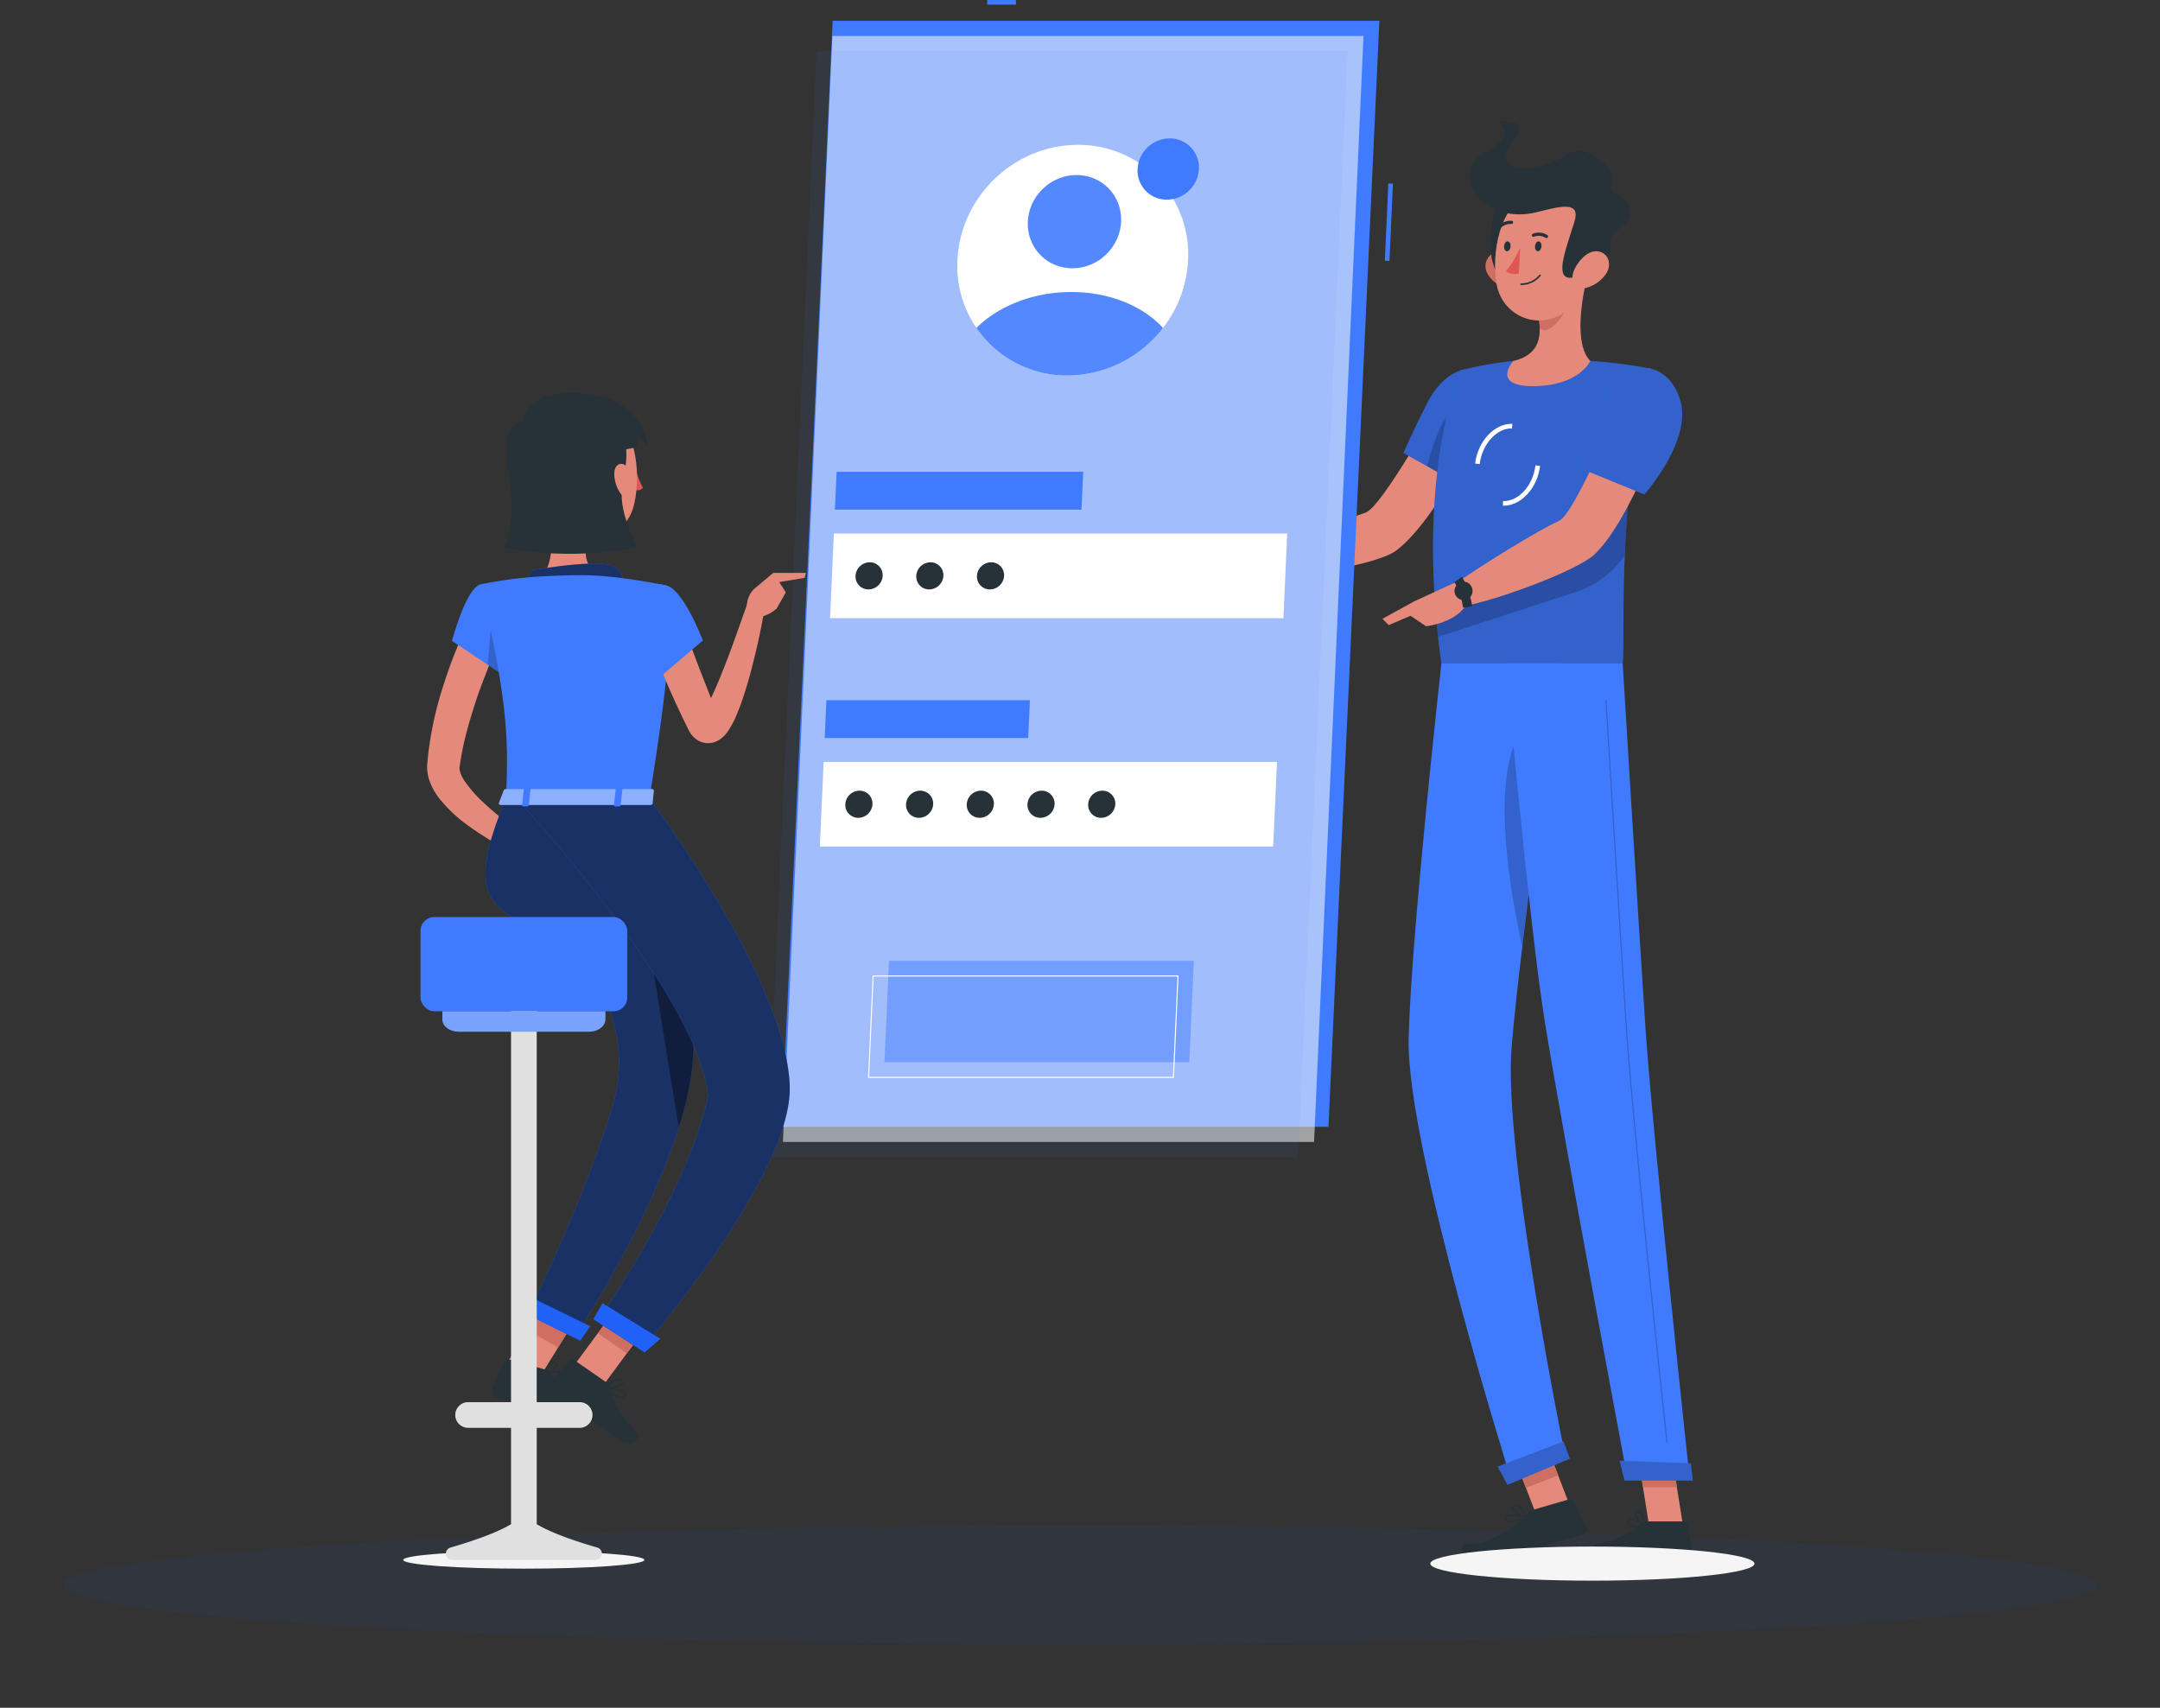 <svg xmlns="http://www.w3.org/2000/svg" width="817.823" height="646.64" viewBox="0 0 817.823 646.64">
  <rect x="0" y="0" width="817.823" height="646.64" fill="#333333" stroke="none"/>
  <g id="Group_188" data-name="Group 188" transform="translate(-982.279 -132.579)">
    <ellipse id="_Path_" data-name="&lt;Path&gt;" cx="384.911" cy="22.479" rx="384.911" ry="22.479" transform="translate(1006.279 710.261)" fill="#274a99" opacity="0.1"/>
    <g id="Background_complete" data-name="Background complete" transform="translate(1283.075 496.777)">
      <path id="Path_1" data-name="Path 1" d="M195.667,284.265c0,11.915,13.346,21.665,29.658,21.665h14.723c16.313,0,29.66-9.75,29.66-21.665Z" transform="translate(-195.667 -284.265)" fill="#e0e0e0"/>
    </g>
    <path id="Path_3" data-name="Path 3" d="M385.021,166.265l-16.9-6.855s-22.309,40.686-28.7,42.738c-8.7,2.8-26.677,10.565-37.363,12.022-1.44,1.684-3.816,6.994-3.589,8.929,14.337,4.78,45.832-1.566,52.572-6.573C366.408,205.111,385.021,166.265,385.021,166.265Z" transform="translate(1159.795 124.579)" fill="#e58a7b"/>
    <g id="Group_2" data-name="Group 2" transform="translate(1513.658 272.176)">
      <path id="Path_4" data-name="Path 4" d="M367.327,161.914c3.144,11.656-13.931,35.069-13.931,35.069L330.964,184.4s4.182-9.624,9.3-19.427C348.533,149.146,363.736,148.612,367.327,161.914Z" transform="translate(-330.964 -152.479)" fill="#407bff"/>
      <path id="Path_5" data-name="Path 5" d="M367.327,161.914c3.144,11.656-13.931,35.069-13.931,35.069L330.964,184.4s4.182-9.624,9.3-19.427C348.533,149.146,363.736,148.612,367.327,161.914Z" transform="translate(-330.964 -152.479)" opacity="0.2"/>
    </g>
    <path id="Path_6" data-name="Path 6" d="M336.212,183.281l8.809,4.939,1.541-27.04C341.449,165.12,337.822,176.977,336.212,183.281Z" transform="translate(1186.391 125.826)" opacity="0.2"/>
    <g id="Group_3" data-name="Group 3" transform="translate(1524.859 268.841)">
      <path id="Path_7" data-name="Path 7" d="M347.977,154.512s-17.416,38.749-7.262,110.91h68.632c1.091-10.536-2.515-61.93,10.556-111.571a174.957,174.957,0,0,0-22.8-2.9c-8.745-.423-21.425-.7-29.176,0A133.119,133.119,0,0,0,347.977,154.512Z" transform="translate(-337.536 -150.522)" fill="#407bff"/>
      <path id="Path_8" data-name="Path 8" d="M347.977,154.512s-17.416,38.749-7.262,110.91h68.632c1.091-10.536-2.515-61.93,10.556-111.571a174.957,174.957,0,0,0-22.8-2.9c-8.745-.423-21.425-.7-29.176,0A133.119,133.119,0,0,0,347.977,154.512Z" transform="translate(-337.536 -150.522)" opacity="0.2"/>
    </g>
    <rect id="Rectangle_1" data-name="Rectangle 1" width="13.089" height="29.132" transform="translate(1554.629 681.943) rotate(-21.073)" fill="#e58a7b"/>
    <path id="Path_10" data-name="Path 10" d="M400.3,421.734H387.467l-4.707-29.715h12.832Z" transform="translate(1219.173 288.402)" fill="#e58a7b"/>
    <path id="Path_11" data-name="Path 11" d="M393.561,408.582h14.417a1.042,1.042,0,0,1,1.041.876l1.864,11.407a2.014,2.014,0,0,1-2.011,2.282c-5.028-.087-7.456-.382-13.8-.382-3.9,0-11.959.406-17.344.406-5.268,0-5.778-5.326-3.545-5.808,10.014-2.163,13.914-5.145,17.246-7.991A3.288,3.288,0,0,1,393.561,408.582Z" transform="translate(1212.255 300.068)" fill="#263238"/>
    <path id="Path_12" data-name="Path 12" d="M371.245,407.607l13.672-3.974a1.062,1.062,0,0,1,1.265.532l5.065,10.219a1.959,1.959,0,0,1-1.282,2.711c-4.951,1.352-8.279,2.2-14.478,4-4.283,1.244-8.639,3.272-12.871,4.62-2.93.934-9.81.973-13.374.973-5.268,0-6.442-5.556-4.186-5.808,5.714-.642,6.481-.344,9.636-1.926,5.215-2.616,9.249-4.784,13.764-9.512A6.424,6.424,0,0,1,371.245,407.607Z" transform="translate(1191.852 296.55)" fill="#263238"/>
    <path id="Path_13" data-name="Path 13" d="M310.07,193.924l-14.12-5.941-5.813,15.644a58.193,58.193,0,0,0,17.455,0Z" transform="translate(1153.94 144.702)" fill="#e58a7b"/>
    <path id="Path_14" data-name="Path 14" d="M287.544,187.758l-.372,10.407,5.054,5.619,5.813-15.642Z" transform="translate(1151.853 144.544)" fill="#e58a7b"/>
    <g id="Group_4" data-name="Group 4" transform="translate(1554.625 677.242)">
      <rect id="Rectangle_2" data-name="Rectangle 2" width="13.094" height="15.016" transform="translate(0.001 4.715) rotate(-21.105)" fill="#cf6f64"/>
      <path id="Path_15" data-name="Path 15" d="M395.6,392.023H382.759l2.433,15.317h12.837Z" transform="translate(-335.452 -388.836)" fill="#cf6f64"/>
    </g>
    <path id="Path_16" data-name="Path 16" d="M338.123,227.606c.245,3.083.544,6.234.912,9.474l51.033-16.567A36.565,36.565,0,0,0,409.7,206.275c.193-4.554.455-9.334.84-14.326.176-2.435.385-4.922.614-7.444.245-2.626.525-5.305.84-8Z" transform="translate(1187.736 136.616)" opacity="0.2"/>
    <path id="Path_17" data-name="Path 17" d="M348.618,180l-1.738-.208c1.012-8.5,7.362-15.224,14.067-15.066l-.051,1.752C355.107,166.312,349.529,172.374,348.618,180Z" transform="translate(1193.904 128.322)" fill="#fff"/>
    <path id="Path_18" data-name="Path 18" d="M353.347,189.235c-.1,0-.193,0-.288,0l.051-1.752c5.861.215,11.368-5.893,12.279-13.522l1.737.208C366.128,182.548,359.98,189.235,353.347,189.235Z" transform="translate(1198.256 134.825)" fill="#fff"/>
    <path id="Path_19" data-name="Path 19" d="M384.52,131.5c-2.391,9.387-5.236,26.587.965,32.852,0,0-4.331,9.522-21.774,9.522-15.939,0-7.4-9.522-7.4-9.522,10.614-2.5,10.8-10.265,9.4-17.559Z" transform="translate(1198.937 104.92)" fill="#e58a7b"/>
    <path id="Path_20" data-name="Path 20" d="M372.019,135.158,360.888,144.2a29.4,29.4,0,0,1,.6,5.179c3.253,3.24,9.783-4.968,10.452-9.155A14.029,14.029,0,0,0,372.019,135.158Z" transform="translate(1203.77 107.499)" fill="#cf6f64"/>
    <path id="Path_21" data-name="Path 21" d="M349.985,134.98a11.183,11.183,0,0,0,7.23,5.345c4.092.912,6.149-2.853,5.021-6.642-1.016-3.409-4.368-7.993-8.48-7.207A5.682,5.682,0,0,0,349.985,134.98Z" transform="translate(1195.543 101.32)" fill="#cf6f64"/>
    <path id="Path_22" data-name="Path 22" d="M356,114.011c-6.374,2.921-8.62,28.243-.607,31.986S368.076,108.481,356,114.011Z" transform="translate(1196.278 92.245)" fill="#263238"/>
    <path id="Path_23" data-name="Path 23" d="M388.373,130.923c-1.525,12.712-1.776,20.191-8.578,26.715-10.233,9.813-25.581,3.993-27.87-8.7-2.06-11.42.782-30.289,13.52-35.347C378,108.612,389.9,118.212,388.373,130.923Z" transform="translate(1197.027 91.368)" fill="#e58a7b"/>
    <path id="Path_24" data-name="Path 24" d="M371.442,131.824c9.428-2.412,16.366-4.055,13.89,3.816-3.3,10.485-7.255,20.642-1.948,21.114,3.228.288,17.546-5.786,15.727-11.93-1.583-5.352,5.072-6.8,6.3-9.524,4.419-9.827-8.208-8.55-5.96-14.5,2.188-5.789-10.173-15.576-17.022-10.795-11.086,7.739-30.139,7.628-20.123-5.065,7.173-9.091-5.626-7.224-5.626-7.224s7.731,4.586-5.282,11.676C337.6,116.911,350.23,137.25,371.442,131.824Z" transform="translate(1193.021 81.02)" fill="#263238"/>
    <path id="Path_25" data-name="Path 25" d="M381.19,134.98a13.089,13.089,0,0,1-7.858,5.345c-4.2.912-5.813-2.853-4.24-6.642,1.415-3.409,5.305-7.993,9.324-7.207C382.376,127.251,383.446,131.64,381.19,134.98Z" transform="translate(1209.131 101.32)" fill="#e58a7b"/>
    <path id="Path_26" data-name="Path 26" d="M344.54,217.94s-11.521,103.1-12.419,142.235c-.934,40.7,39.042,167.692,39.042,167.692l20.47-8.6S367.8,403.254,371.11,363.282c3.608-43.579,18.544-145.342,18.544-145.342Z" transform="translate(1183.498 165.801)" fill="#407bff"/>
    <path id="Path_27" data-name="Path 27" d="M358.149,236.258c-9.178,19.056-2.994,56.727,1.979,79.057,1.892-15.763,4.133-32.874,6.27-48.705C366.188,242.266,364.3,223.474,358.149,236.258Z" transform="translate(1198.518 175.793)" opacity="0.2"/>
    <path id="Path_28" data-name="Path 28" d="M376.773,390.826c.1-.041,2.427,6.522,2.427,6.522l-23.594,9.909-3.717-6.911Z" transform="translate(1197.433 287.563)" fill="#407bff"/>
    <path id="Path_29" data-name="Path 29" d="M353.686,217.94S362.5,316,368.339,352.739c6.4,40.23,31.521,174.24,31.521,174.24h23.5s-14.081-130.762-16.741-170.592c-2.887-43.231-8.649-138.446-8.649-138.446Z" transform="translate(1198.697 165.801)" fill="#407bff"/>
    <path id="Path_30" data-name="Path 30" d="M405.892,396.077c.1,0,.786,6.568.786,6.568H380.846L379,395.106Z" transform="translate(1216.526 290.577)" fill="#407bff"/>
    <path id="Path_31" data-name="Path 31" d="M399.123,507.354a.218.218,0,0,1-.216-.194c-.128-1.188-12.828-119.244-15.218-155.031-2.592-38.836-7.806-124.945-7.859-125.811a.22.22,0,0,1,.206-.232h.014a.22.22,0,0,1,.218.206c.051.864,5.264,86.973,7.858,125.806,2.388,35.78,15.085,153.827,15.214,155.014a.216.216,0,0,1-.194.24Z" transform="translate(1214.292 171.539)" opacity="0.2"/>
    <path id="Path_32" data-name="Path 32" d="M362.638,126.068c-.061,1.035-.658,1.873-1.334,1.873s-1.176-.838-1.115-1.873.658-1.875,1.334-1.875S362.7,125.033,362.638,126.068Z" transform="translate(1203.273 99.776)" fill="#263238"/>
    <path id="Path_33" data-name="Path 33" d="M355.775,126.068c-.061,1.035-.658,1.873-1.334,1.873s-1.176-.838-1.116-1.873.66-1.875,1.336-1.875S355.835,125.033,355.775,126.068Z" transform="translate(1198.438 99.776)" fill="#263238"/>
    <path id="Path_34" data-name="Path 34" d="M359.181,125.6s-2.7,5.972-5.462,8.852c1.73,1.709,4.89.927,4.89.927Z" transform="translate(1198.721 100.763)" fill="#df5753"/>
    <path id="Path_35" data-name="Path 35" d="M357.217,135.514a.284.284,0,0,1-.286-.3.328.328,0,0,1,.322-.305,8.767,8.767,0,0,0,6.872-3.206.314.314,0,0,1,.426-.087.3.3,0,0,1,.063.419A9.29,9.29,0,0,1,357.217,135.514Z" transform="translate(1200.982 104.966)" fill="#263238"/>
    <path id="Path_36" data-name="Path 36" d="M365.208,124.288a.6.6,0,0,1-.537-.046,4.8,4.8,0,0,0-4.341-.453.585.585,0,0,1-.794-.285.637.637,0,0,1,.332-.811,5.985,5.985,0,0,1,5.495.51.592.592,0,0,1,.155.835A.669.669,0,0,1,365.208,124.288Z" transform="translate(1202.784 98.409)" fill="#263238"/>
    <path id="Path_37" data-name="Path 37" d="M352.275,122.745a.546.546,0,0,1-.232-.131.6.6,0,0,1,0-.857,6.338,6.338,0,0,1,5.253-2.113.565.565,0,0,1,.47.692.649.649,0,0,1-.717.511h0a5.07,5.07,0,0,0-4.145,1.718A.632.632,0,0,1,352.275,122.745Z" transform="translate(1197.415 96.551)" fill="#263238"/>
    <path id="Path_38" data-name="Path 38" d="M422.778,164.267l-17.73-4.719s-17.385,42.79-23.524,45.585c-8.356,3.8-29.515,16.953-38.5,23.293-.5,2.12-.107,7.773,1.024,9.311,15.289-2.778,44.7-14.086,50.837-19.833C408.866,204.8,422.778,164.267,422.778,164.267Z" transform="translate(1191.035 124.676)" fill="#e58a7b"/>
    <path id="Path_39" data-name="Path 39" d="M383.7,411.24a3.733,3.733,0,0,1-2.432-.653,1.735,1.735,0,0,1-.533-1.607,1.037,1.037,0,0,1,.571-.861c1.447-.726,5.45,1.815,5.9,2.106a.3.3,0,0,1,.121.308.331.331,0,0,1-.244.245A15.516,15.516,0,0,1,383.7,411.24Zm-1.75-2.655a.89.89,0,0,0-.4.077.394.394,0,0,0-.211.356,1.176,1.176,0,0,0,.346,1.1c.666.59,2.338.67,4.542.23A11.556,11.556,0,0,0,381.954,408.585Z" transform="translate(1217.736 299.651)" fill="#263238"/>
    <path id="Path_40" data-name="Path 40" d="M385.866,412.033a.3.3,0,0,1-.143-.036c-1.287-.721-3.688-3.533-3.332-4.965a1.065,1.065,0,0,1,1.014-.8,1.588,1.588,0,0,1,1.271.39c1.42,1.219,1.508,4.922,1.512,5.079a.324.324,0,0,1-.155.278A.313.313,0,0,1,385.866,412.033Zm-2.284-5.2c-.046,0-.092.005-.14.009-.4.048-.443.23-.462.307-.21.845,1.3,2.97,2.562,3.973-.085-1.084-.368-3.242-1.278-4.022A1.013,1.013,0,0,0,383.582,406.831Z" transform="translate(1218.889 298.407)" fill="#263238"/>
    <path id="Path_41" data-name="Path 41" d="M357.591,409.786a4.856,4.856,0,0,1-3.214-.02,1.584,1.584,0,0,1-.83-1.3,1.016,1.016,0,0,1,.348-.9c1.374-1.222,6.933.092,7.562.245a.282.282,0,0,1,.216.266.33.33,0,0,1-.191.307A23.208,23.208,0,0,1,357.591,409.786Zm-2.771-2.025a1.278,1.278,0,0,0-.539.244.384.384,0,0,0-.129.361,1.036,1.036,0,0,0,.54.862c.905.491,3.006.1,5.711-1.031A16.507,16.507,0,0,0,354.82,407.761Z" transform="translate(1198.595 298.985)" fill="#263238"/>
    <path id="Path_42" data-name="Path 42" d="M360.372,409.888a.32.32,0,0,1-.128,0c-1.651-.3-5.179-2.265-5.212-3.732-.007-.342.153-.813.961-1.094a2.177,2.177,0,0,1,1.755.1c1.851.913,2.819,4.186,2.86,4.325a.318.318,0,0,1-.073.3A.325.325,0,0,1,360.372,409.888Zm-4.031-4.305c-.058.015-.118.034-.177.053-.528.186-.525.4-.523.474.02.879,2.471,2.5,4.2,3.044-.344-.941-1.173-2.839-2.386-3.438A1.588,1.588,0,0,0,356.342,405.583Z" transform="translate(1199.646 297.494)" fill="#263238"/>
    <path id="Path_43" data-name="Path 43" d="M351.974,199.373,334.2,207.554l-2.062,5.014,6.57,4.419s12.257-1.334,15.749-9.21Z" transform="translate(1183.523 152.724)" fill="#e58a7b"/>
    <path id="Path_44" data-name="Path 44" d="M345.587,210.45c-1.111-6.6-3.282-9.614-3.3-9.645l2.8-2.1c.109.145,2.684,3.623,3.956,11.163Z" transform="translate(1190.667 152.253)" fill="#263238"/>
    <path id="Path_45" data-name="Path 45" d="M348.641,201.458a3.415,3.415,0,1,1-4.155-1.324A3.112,3.112,0,0,1,348.641,201.458Z" transform="translate(1190.64 153.056)" fill="#263238"/>
    <path id="Path_46" data-name="Path 46" d="M326.3,210.778l2.361,2.391,15.947-6.821-6.3-2.175Z" transform="translate(1179.412 156.105)" fill="#e58a7b"/>
    <path id="Path_47" data-name="Path 47" d="M376.773,390.826c.1-.041,2.427,6.522,2.427,6.522l-23.594,9.909-3.717-6.911Z" transform="translate(1197.433 287.563)" opacity="0.2"/>
    <path id="Path_48" data-name="Path 48" d="M405.892,396.077c.1,0,.786,6.568.786,6.568H380.846L379,395.106Z" transform="translate(1216.526 290.577)" opacity="0.2"/>
    <g id="Group_5" data-name="Group 5" transform="translate(1579.563 271.909)">
      <path id="Path_49" data-name="Path 49" d="M408.5,164.453c4.69,15.11-13.564,35.756-13.564,35.756l-25.305-10.328a259.592,259.592,0,0,1,10.35-25.689C387.7,147.474,403.771,149.2,408.5,164.453Z" transform="translate(-369.635 -152.322)" fill="#407bff"/>
      <path id="Path_50" data-name="Path 50" d="M408.5,164.453c4.69,15.11-13.564,35.756-13.564,35.756l-25.305-10.328a259.592,259.592,0,0,1,10.35-25.689C387.7,147.474,403.771,149.2,408.5,164.453Z" transform="translate(-369.635 -152.322)" opacity="0.2"/>
    </g>
    <g id="Screen" transform="translate(1272.708 132.579)">
      <rect id="Rectangle_3" data-name="Rectangle 3" width="10.886" height="1.751" transform="translate(83.344 0)" fill="#407bff"/>
      <rect id="Rectangle_4" data-name="Rectangle 4" width="29.274" height="1.75" transform="translate(233.902 98.718) rotate(-87.421)" fill="#407bff"/>
      <path id="Path_51" data-name="Path 51" d="M419.118,75.194h-207L192.846,493.97h207Z" transform="translate(-187.287 -67.313)" fill="#407bff"/>
      <path id="Path_52" data-name="Path 52" d="M412.931,78.566h-201.1L193.107,497.342h201.1Z" transform="translate(-187.104 -64.938)" fill="#fafafa" opacity="0.56"/>
      <path id="Path_53" data-name="Path 53" d="M409.408,81.937H208.3L189.584,500.714h201.1Z" transform="translate(-189.584 -62.563)" fill="#407bff" opacity="0.07"/>
      <path id="Path_54" data-name="Path 54" d="M376.662,189.106H205.011l-1.433,32.051H375.23Z" transform="translate(-179.729 12.914)" fill="#fff"/>
      <path id="Path_55" data-name="Path 55" d="M298.662,175.39H205.3l-.641,14.34h93.366Z" transform="translate(-178.97 3.254)" fill="#407bff"/>
      <path id="Path_56" data-name="Path 56" d="M374.394,239.849H202.742L201.31,271.9H372.961Z" transform="translate(-181.327 48.652)" fill="#fff"/>
      <path id="Path_57" data-name="Path 57" d="M332.808,284.036H217.379l-1.717,38.412H331.091Z" transform="translate(-171.218 79.772)" fill="#407bff" opacity="0.47"/>
      <path id="Path_58" data-name="Path 58" d="M327.652,326.11H212.222a.211.211,0,0,1-.147-.065.2.2,0,0,1-.055-.148l1.718-38.413a.2.2,0,0,1,.2-.2H329.368a.2.2,0,0,1,.147.065.193.193,0,0,1,.056.148l-1.718,38.413A.2.2,0,0,1,327.652,326.11ZM212.435,325.7H327.458l1.7-38.007H214.133Z" transform="translate(-173.783 82.063)" fill="#fff"/>
      <path id="Path_59" data-name="Path 59" d="M280.086,226.134H203.028l-.641,14.34h77.058Z" transform="translate(-180.568 38.992)" fill="#407bff"/>
      <path id="Path_60" data-name="Path 60" d="M319.2,146.422a45.12,45.12,0,0,1-9.484,25.656,45.84,45.84,0,0,1-36.129,18,41.413,41.413,0,0,1-41.692-43.66c1.079-24.116,21.5-43.662,45.595-43.662A41.388,41.388,0,0,1,319.2,146.422Z" transform="translate(-159.815 -47.898)" fill="#fff"/>
      <path id="Path_61" data-name="Path 61" d="M295.107,112.917a11.994,11.994,0,0,1-2.519,6.817,12.183,12.183,0,0,1-9.6,4.784,11,11,0,0,1-11.08-11.6,12.25,12.25,0,0,1,12.116-11.6A11,11,0,0,1,295.107,112.917Z" transform="translate(-131.614 -48.915)" fill="#407bff"/>
      <path id="Path_62" data-name="Path 62" d="M219.512,200.631a5.422,5.422,0,0,1-5.365,5.135,4.869,4.869,0,0,1-4.907-5.135,5.424,5.424,0,0,1,5.365-5.135A4.867,4.867,0,0,1,219.512,200.631Z" transform="translate(-175.745 17.414)" fill="#263238"/>
      <path id="Path_63" data-name="Path 63" d="M233,200.631a5.421,5.421,0,0,1-5.365,5.135,4.867,4.867,0,0,1-4.9-5.135,5.421,5.421,0,0,1,5.365-5.135A4.867,4.867,0,0,1,233,200.631Z" transform="translate(-166.245 17.414)" fill="#263238"/>
      <path id="Path_64" data-name="Path 64" d="M246.487,200.631a5.424,5.424,0,0,1-5.365,5.135,4.867,4.867,0,0,1-4.907-5.135,5.422,5.422,0,0,1,5.365-5.135A4.869,4.869,0,0,1,246.487,200.631Z" transform="translate(-156.747 17.414)" fill="#263238"/>
      <path id="Path_65" data-name="Path 65" d="M217.244,251.374a5.424,5.424,0,0,1-5.365,5.137,4.868,4.868,0,0,1-4.907-5.137,5.422,5.422,0,0,1,5.365-5.135A4.869,4.869,0,0,1,217.244,251.374Z" transform="translate(-177.342 53.152)" fill="#263238"/>
      <path id="Path_66" data-name="Path 66" d="M230.731,251.374a5.423,5.423,0,0,1-5.365,5.137,4.87,4.87,0,0,1-4.907-5.137,5.424,5.424,0,0,1,5.365-5.135A4.868,4.868,0,0,1,230.731,251.374Z" transform="translate(-167.843 53.152)" fill="#263238"/>
      <path id="Path_67" data-name="Path 67" d="M244.218,251.374a5.423,5.423,0,0,1-5.365,5.137,4.87,4.87,0,0,1-4.907-5.137,5.424,5.424,0,0,1,5.367-5.135A4.867,4.867,0,0,1,244.218,251.374Z" transform="translate(-158.345 53.152)" fill="#263238"/>
      <path id="Path_68" data-name="Path 68" d="M257.706,251.374a5.424,5.424,0,0,1-5.367,5.137,4.867,4.867,0,0,1-4.9-5.137,5.422,5.422,0,0,1,5.365-5.135A4.869,4.869,0,0,1,257.706,251.374Z" transform="translate(-148.845 53.152)" fill="#263238"/>
      <path id="Path_69" data-name="Path 69" d="M271.193,251.374a5.424,5.424,0,0,1-5.365,5.137,4.869,4.869,0,0,1-4.907-5.137,5.422,5.422,0,0,1,5.365-5.135A4.869,4.869,0,0,1,271.193,251.374Z" transform="translate(-139.346 53.152)" fill="#263238"/>
      <g id="Group_7" data-name="Group 7" transform="translate(79.271 58.958)">
        <ellipse id="Ellipse_2" data-name="Ellipse 2" cx="18.058" cy="17.268" rx="18.058" ry="17.268" transform="matrix(0.715, -0.699, 0.699, 0.715, 12.132, 25.249)" fill="#407bff"/>
        <path id="Path_70" data-name="Path 70" d="M306.729,149.056a45.84,45.84,0,0,1-36.129,18,41.409,41.409,0,0,1-34.5-18c8.286-8.249,21.4-13.607,35.916-13.607C286.549,135.449,299.183,140.807,306.729,149.056Z" transform="translate(-236.097 -83.834)" fill="#407bff"/>
        <ellipse id="Ellipse_3" data-name="Ellipse 3" cx="18.058" cy="17.268" rx="18.058" ry="17.268" transform="matrix(0.715, -0.699, 0.699, 0.715, 12.132, 25.249)" fill="#fff" opacity="0.1"/>
        <path id="Path_71" data-name="Path 71" d="M306.729,149.056a45.84,45.84,0,0,1-36.129,18,41.409,41.409,0,0,1-34.5-18c8.286-8.249,21.4-13.607,35.916-13.607C286.549,135.449,299.183,140.807,306.729,149.056Z" transform="translate(-236.097 -83.834)" fill="#fff" opacity="0.1"/>
      </g>
    </g>
    <path id="Path_72" data-name="Path 72" d="M141.921,214.94c-1.614,3.54-3.311,7.434-4.8,11.233-1.5,3.835-3,7.674-4.31,11.565-2.539,7.783-4.92,15.642-6.091,23.519l-.389,2.51a3.828,3.828,0,0,0,.124,1.27,13.065,13.065,0,0,0,1.873,3.952,49.6,49.6,0,0,0,7.572,8.489,115.579,115.579,0,0,0,9.408,7.867c3.271,2.515,6.72,4.978,10.094,7.284l-3.175,5.982a120.9,120.9,0,0,1-22.975-13.1,54.907,54.907,0,0,1-10.294-9.677,24.2,24.2,0,0,1-4.075-7.282,16.3,16.3,0,0,1-.821-5.019c.01-.421.034-1.012.063-1.3l.083-.847.17-1.692a132.628,132.628,0,0,1,5.564-26.14c1.329-4.206,2.749-8.37,4.368-12.457,1.651-4.112,3.284-8.06,5.351-12.2Z" transform="translate(1029.931 159.433)" fill="#e58a7b"/>
    <path id="Path_73" data-name="Path 73" d="M138.23,259.957l12.042-6.11-3.112,13.237s-8.269,2.309-12.114-1.7Z" transform="translate(1044.713 191.09)" fill="#e58a7b"/>
    <path id="Path_74" data-name="Path 74" d="M156.295,256.02l-3.2,10.941-10.936.123,3.111-13.236Z" transform="translate(1049.72 191.09)" fill="#e58a7b"/>
    <path id="Path_75" data-name="Path 75" d="M160.432,175a34,34,0,0,0,2.7,6.739,2.762,2.762,0,0,1-2.7.866Z" transform="translate(1062.592 135.56)" fill="#df5753"/>
    <ellipse id="Ellipse_4" data-name="Ellipse 4" cx="1.277" cy="1.953" rx="1.277" ry="1.953" transform="translate(1221.392 306.756)" fill="#263238"/>
    <path id="Path_76" data-name="Path 76" d="M160.04,173.111l2.59-.746S161.3,174.388,160.04,173.111Z" transform="translate(1062.316 133.703)" fill="#263238"/>
    <path id="Path_77" data-name="Path 77" d="M141.907,182.336c1.554,7.933,3.107,22.471-2.444,27.765,0,0,2.17,8.049,16.912,8.049,16.211,0,7.748-8.048,7.748-8.048-8.849-2.113-8.62-8.677-7.078-14.843Z" transform="translate(1047.824 140.725)" fill="#e58a7b"/>
    <path id="Path_78" data-name="Path 78" d="M138.388,179.781c.813,13.246.874,18.868,7.564,25.667,10.062,10.226,26.152,6.33,29.314-6.89,2.844-11.9,1.036-31.562-11.928-36.833A18.1,18.1,0,0,0,138.388,179.781Z" transform="translate(1047.042 125.224)" fill="#e58a7b"/>
    <path id="Path_79" data-name="Path 79" d="M144.929,163.2c-6.642,2.422-15.5.62-12.025,21.121,3.681,21.706-1.985,28.847-1.985,28.847s25.208,5.372,50.945-.32c0,0-7.857-13.742-5.653-23.766,2.812-12.787.585-17.513.585-17.513S154.268,159.8,144.929,163.2Z" transform="translate(1041.806 126.815)" fill="#263238"/>
    <path id="Path_80" data-name="Path 80" d="M155.64,177.322a13.36,13.36,0,0,0,2.086,7.105c1.8,2.763,3.927,1.638,4.458-1.23.481-2.58.124-7.127-2.175-8.89C157.747,172.569,155.673,174.323,155.64,177.322Z" transform="translate(1059.217 134.586)" fill="#e58a7b"/>
    <path id="Path_81" data-name="Path 81" d="M135.858,168.848c-1.917-5.36,7.19-13.6,26.444-10.176s20.1,19.444,20.1,19.444l-3.9-4.624.174,4.867-19.787,3.8Z" transform="translate(1045.108 123.49)" fill="#263238"/>
    <g id="Group_8" data-name="Group 8" transform="translate(1182.559 345.984)">
      <path id="Path_82" data-name="Path 82" d="M136.728,201.53h0a3,3,0,0,1,2.471-3.449c6-.99,19.623-3,26.483-2.045,5.1.706,6.442,3.681,6.659,6.115a3.006,3.006,0,0,1-3.143,3.243l-29.636-1.338A3.01,3.01,0,0,1,136.728,201.53Z" transform="translate(-136.689 -195.786)" fill="#407bff"/>
      <path id="Path_83" data-name="Path 83" d="M136.728,201.53h0a3,3,0,0,1,2.471-3.449c6-.99,19.623-3,26.483-2.045,5.1.706,6.442,3.681,6.659,6.115a3.006,3.006,0,0,1-3.143,3.243l-29.636-1.338A3.01,3.01,0,0,1,136.728,201.53Z" transform="translate(-136.689 -195.786)" opacity="0.6"/>
    </g>
    <path id="Path_84" data-name="Path 84" d="M146.76,384.162l10.983,7.625,18.392-24.926-10.983-7.625Z" transform="translate(1052.964 265.314)" fill="#e58a7b"/>
    <path id="Path_85" data-name="Path 85" d="M131.715,384.46l11.619,6.616,16.279-26.363L147.994,358.1Z" transform="translate(1042.367 264.513)" fill="#e58a7b"/>
    <g id="Group_9" data-name="Group 9" transform="translate(1181.958 622.616)">
      <path id="Path_86" data-name="Path 86" d="M172.45,366.866l-9.478,12.85-10.988-7.629,9.478-12.849Z" transform="translate(-125.315 -357.301)" fill="#cf6f64"/>
      <path id="Path_87" data-name="Path 87" d="M144.733,358.1l11.624,6.619-8.4,13.585-11.624-6.619Z" transform="translate(-136.335 -358.102)" fill="#cf6f64"/>
    </g>
    <g id="Group_10" data-name="Group 10" transform="translate(1166.063 434.951)">
      <path id="Path_88" data-name="Path 88" d="M169.938,247.988s42.914,54.086,34.863,105.806c-6.5,41.775-44.161,98.343-44.161,98.343l-17.709-8.8s19.24-37.593,31.874-77.445c5.3-16.712,3.04-35.125-6.865-49.59C146.2,284.55,111.373,303.44,134.8,247.988Z" transform="translate(-127.01 -247.988)" fill="#407bff"/>
      <path id="Path_89" data-name="Path 89" d="M169.938,247.988s42.914,54.086,34.863,105.806c-6.5,41.775-44.161,98.343-44.161,98.343l-17.709-8.8s19.24-37.593,31.874-77.445c5.3-16.712,3.04-35.125-6.865-49.59C146.2,284.55,111.373,303.44,134.8,247.988Z" transform="translate(-127.01 -247.988)" opacity="0.6"/>
    </g>
    <path id="Path_90" data-name="Path 90" d="M167.125,270.942l-6.234-6.2c0,.489,12.083,75.079,15.482,96.043a127.811,127.811,0,0,0,4.571-18.793C184.884,316.669,176.6,290.768,167.125,270.942Z" transform="translate(1062.916 198.764)" opacity="0.4"/>
    <g id="Group_11" data-name="Group 11" transform="translate(1177.89 434.951)">
      <path id="Path_91" data-name="Path 91" d="M184.217,247.988s51.672,67.967,53.126,108.725c1.217,34.152-56.286,100.118-56.286,100.118l-16.693-10.8s33.624-46.9,42.089-85.233c-3.228-37.946-72.5-112.812-72.5-112.812Z" transform="translate(-133.949 -247.988)" fill="#407bff"/>
      <path id="Path_92" data-name="Path 92" d="M184.217,247.988s51.672,67.967,53.126,108.725c1.217,34.152-56.286,100.118-56.286,100.118l-16.693-10.8s33.624-46.9,42.089-85.233c-3.228-37.946-72.5-112.812-72.5-112.812Z" transform="translate(-133.949 -247.988)" opacity="0.6"/>
    </g>
    <path id="Path_93" data-name="Path 93" d="M130.405,200.506c-5.536,1.305-10.822,21.394-10.822,21.394l21.58,14.406s7.192-15.877,4.682-22.832C143.23,206.231,137.393,198.858,130.405,200.506Z" transform="translate(1033.823 153.358)" fill="#407bff"/>
    <path id="Path_94" data-name="Path 94" d="M129.034,207.994l-1.507,17.5,8.034,5.377s3.765-8.319,4.886-15.569Z" transform="translate(1039.418 158.796)" opacity="0.2"/>
    <path id="Path_95" data-name="Path 95" d="M196.252,202.237s6.371,2.245-6.389,80.7h-54.3c.912-22.1.937-35.729-9.626-81.087a160.392,160.392,0,0,1,23.059-3.039c9.138-.44,16.625-.731,24.659,0C184.242,199.779,196.252,202.237,196.252,202.237Z" transform="translate(1038.295 152.015)" fill="#407bff"/>
    <path id="Path_96" data-name="Path 96" d="M175.8,210.223c1.23,3.4,2.533,7.076,3.887,10.609q1.948,5.376,4.043,10.723l4.179,10.706,1.057,2.674.53,1.338.266.668c.046.121.037.111.02.1a3.745,3.745,0,0,0-1.193-1.064,4.752,4.752,0,0,0-2.226-.649,4.4,4.4,0,0,0-1.9.343c-.769.368-.781.525-.764.5a2.211,2.211,0,0,0,.382-.387,24.378,24.378,0,0,0,2.435-3.971c.806-1.563,1.568-3.233,2.326-4.927,1.508-3.4,2.88-6.94,4.276-10.492,1.38-3.56,2.681-7.173,3.969-10.8l3.881-10.878,6.567,1.657c-1.3,7.78-2.979,15.4-4.982,23.047-.978,3.831-2.11,7.632-3.4,11.466-.644,1.921-1.367,3.836-2.193,5.79a35.59,35.59,0,0,1-3.24,6.164,15.144,15.144,0,0,1-1.486,1.839,9.5,9.5,0,0,1-3.105,2.193,7.694,7.694,0,0,1-3.308.619,7.6,7.6,0,0,1-3.6-1.084,9.014,9.014,0,0,1-3.1-3.219c-.261-.431-.481-.879-.634-1.2l-.324-.661-.646-1.323-1.29-2.647c-1.682-3.547-3.332-7.112-4.9-10.717q-2.321-5.422-4.518-10.909c-1.4-3.717-2.785-7.318-4.015-11.272Z" transform="translate(1064.262 156.488)" fill="#e58a7b"/>
    <path id="Path_97" data-name="Path 97" d="M173.766,200.848c6.527,1.556,13.861,20.84,13.861,20.84l-19.4,16.53s-12.571-21.029-10.028-27.972C160.849,203.015,165.239,198.817,173.766,200.848Z" transform="translate(1060.781 153.403)" fill="#407bff"/>
    <path id="Path_98" data-name="Path 98" d="M188.286,203.542l6.807-5.694,4.736,7.378-3.489,6.161s-5.556,5.086-10.476,2.5h0A8.841,8.841,0,0,1,188.286,203.542Z" transform="translate(1079.977 151.65)" fill="#e58a7b"/>
    <path id="Path_99" data-name="Path 99" d="M203.329,197.866l-.51,1.855-10.785,1.812-1.063-3.685Z" transform="translate(1084.1 151.65)" fill="#e58a7b"/>
    <path id="Path_100" data-name="Path 100" d="M170.443,378.76l-19.46-12.589,3.484-6.06,21.872,13.445Z" transform="translate(1055.938 265.931)" fill="#2062f8"/>
    <path id="Path_101" data-name="Path 101" d="M145.041,378.225a11.668,11.668,0,0,1-4.818-1.668.313.313,0,0,1-.16-.308.318.318,0,0,1,.218-.271c.525-.165,5.142-1.58,6.451-.482a1.079,1.079,0,0,1,.361,1.028,1.791,1.791,0,0,1-.961,1.476A2.408,2.408,0,0,1,145.041,378.225Zm-3.833-1.859c2.118,1.077,3.821,1.474,4.641,1.067a1.19,1.19,0,0,0,.619-1,.447.447,0,0,0-.145-.457C145.636,375.4,143.076,375.853,141.208,376.366Z" transform="translate(1048.245 276.474)" fill="#263238"/>
    <path id="Path_102" data-name="Path 102" d="M140.378,378.153a.315.315,0,0,1-.305-.4c.044-.157,1.108-3.858,2.858-4.7a1.649,1.649,0,0,1,1.4-.043,1.1,1.1,0,0,1,.784,1.14c-.119,1.532-3.242,3.649-4.666,4A.361.361,0,0,1,140.378,378.153Zm3.3-4.648a1.1,1.1,0,0,0-.475.116c-1.043.5-1.919,2.5-2.337,3.715,1.5-.632,3.547-2.3,3.62-3.238.012-.152-.022-.349-.4-.506A1.038,1.038,0,0,0,143.681,373.505Z" transform="translate(1048.246 274.917)" fill="#263238"/>
    <path id="Path_103" data-name="Path 103" d="M159.809,383.115c-1.919,0-4.595-2.466-6.059-3.981a.32.32,0,0,1-.056-.363.344.344,0,0,1,.322-.174c.675.089,6.6.888,7.441,2.563a1.025,1.025,0,0,1-.039,1,1.757,1.757,0,0,1-1.35.943A2.157,2.157,0,0,1,159.809,383.115Zm-4.937-3.753c2.154,2.093,4.037,3.252,5.118,3.109a1.141,1.141,0,0,0,.878-.627.391.391,0,0,0,.022-.4C160.434,380.531,157.269,379.747,154.871,379.362Z" transform="translate(1057.823 278.948)" fill="#263238"/>
    <path id="Path_104" data-name="Path 104" d="M155.059,380.542a6.44,6.44,0,0,1-1.14-.085.317.317,0,0,1-.186-.513c.1-.118,2.4-2.9,4.581-3.09a2.3,2.3,0,0,1,1.754.552c.67.574.624,1.086.467,1.411C159.994,379.954,157.049,380.542,155.059,380.542Zm-.44-.639c1.9.106,4.948-.527,5.345-1.357.034-.07.135-.281-.307-.658a1.66,1.66,0,0,0-1.285-.4C156.94,377.612,155.343,379.129,154.619,379.9Z" transform="translate(1057.823 277.716)" fill="#263238"/>
    <path id="Path_105" data-name="Path 105" d="M149.106,376.625l-14.454-4.087a1.061,1.061,0,0,0-1.276.59L128.5,384.1a2.149,2.149,0,0,0,1.416,2.872c5.065,1.338,7.577,1.728,13.933,3.524,3.911,1.106,9.51,3.127,14.911,4.654,5.282,1.493,7.2-3.732,5.086-4.852-9.471-5.019-10.217-8.46-12.808-12.273A3.488,3.488,0,0,0,149.106,376.625Z" transform="translate(1039.983 274.653)" fill="#263238"/>
    <path id="Path_106" data-name="Path 106" d="M163.22,381.366,150.881,372.8a1.057,1.057,0,0,0-1.4.143l-8.184,8.786a2.147,2.147,0,0,0,.406,3.175c4.353,2.913,6.6,4.1,12.027,7.867,3.339,2.318,10,7.46,14.613,10.66,4.51,3.129,8.02-1.188,6.388-2.933-7.322-7.828-8.937-12.733-10.146-17.181A3.5,3.5,0,0,0,163.22,381.366Z" transform="translate(1048.747 274.726)" fill="#263238"/>
    <path id="Path_107" data-name="Path 107" d="M157.27,375.494l-22.251-11.059,2.3-6.021,23.75,11.643Z" transform="translate(1044.694 264.735)" fill="#2062f8"/>
    <g id="Group_12" data-name="Group 12" transform="translate(1171.113 431.357)">
      <path id="Path_108" data-name="Path 108" d="M131.9,246.286l-1.883,4.861c-.189.378.257.762.885.762h56.385c.489,0,.895-.239.925-.547l.489-4.861c.034-.337-.39-.622-.925-.622H132.785A.988.988,0,0,0,131.9,246.286Z" transform="translate(-129.973 -245.879)" fill="#407bff"/>
      <path id="Path_109" data-name="Path 109" d="M131.9,246.286l-1.883,4.861c-.189.378.257.762.885.762h56.385c.489,0,.895-.239.925-.547l.489-4.861c.034-.337-.39-.622-.925-.622H132.785A.988.988,0,0,0,131.9,246.286Z" transform="translate(-129.973 -245.879)" fill="#fff" opacity="0.4"/>
    </g>
    <g id="Group_13" data-name="Group 13" transform="translate(1179.938 430.926)">
      <path id="Path_110" data-name="Path 110" d="M137.121,252.614h-1.473c-.293,0-.516-.15-.5-.336l.69-6.314c.02-.186.278-.337.571-.337h1.472c.293,0,.516.152.5.337l-.69,6.314C137.671,252.464,137.414,252.614,137.121,252.614Z" transform="translate(-135.151 -245.626)" fill="#407bff"/>
      <path id="Path_111" data-name="Path 111" d="M157.529,252.614h-1.473c-.293,0-.516-.15-.5-.336l.692-6.314c.02-.186.276-.337.569-.337h1.473c.293,0,.518.152.5.337l-.692,6.314C158.079,252.464,157.822,252.614,157.529,252.614Z" transform="translate(-120.779 -245.626)" fill="#407bff"/>
    </g>
    <ellipse id="Ellipse_5" data-name="Ellipse 5" cx="45.66" cy="3.314" rx="45.66" ry="3.314" transform="translate(1134.951 719.926)" fill="#f5f5f5" style="mix-blend-mode: multiply;isolation: isolate"/>
    <ellipse id="Ellipse_45" data-name="Ellipse 45" cx="61.374" cy="6.456" rx="61.374" ry="6.456" transform="translate(1523.814 718.187)" fill="#f5f5f5" style="mix-blend-mode: multiply;isolation: isolate"/>
    <path id="Path_112" data-name="Path 112" d="M175.565,506.051c-8.078-2.345-16.97-5.367-22.471-8.581-.153-.089-.315-.153-.47-.233V460.715h16.249a4.864,4.864,0,0,0,0-9.728H152.624V284.267h-9.73v166.72H126.646a4.864,4.864,0,1,0,0,9.728h16.249v36.521c-.157.08-.317.145-.47.233-5.5,3.214-14.393,6.236-22.471,8.581a2.384,2.384,0,0,0,.668,4.673H174.9A2.384,2.384,0,0,0,175.565,506.051Z" transform="translate(1032.872 212.514)" fill="#e0e0e0"/>
    <g id="Group_17" data-name="Group 17" transform="translate(1141.496 479.818)">
      <rect id="Rectangle_5" data-name="Rectangle 5" width="78.269" height="35.676" rx="5.18" transform="translate(0)" fill="#407bff"/>
      <g id="Group_16" data-name="Group 16" transform="translate(8.271 35.676)">
        <path id="Path_113" data-name="Path 113" d="M117.448,295.247v3.1c0,2.556,2.781,4.648,6.183,4.648h49.361c3.4,0,6.183-2.091,6.183-4.648v-3.1Z" transform="translate(-117.448 -295.247)" fill="#407bff"/>
        <path id="Path_114" data-name="Path 114" d="M117.448,295.247v3.1c0,2.556,2.781,4.648,6.183,4.648h49.361c3.4,0,6.183-2.091,6.183-4.648v-3.1Z" transform="translate(-117.448 -295.247)" fill="#fff" opacity="0.3"/>
      </g>
    </g>
  </g>
</svg>
